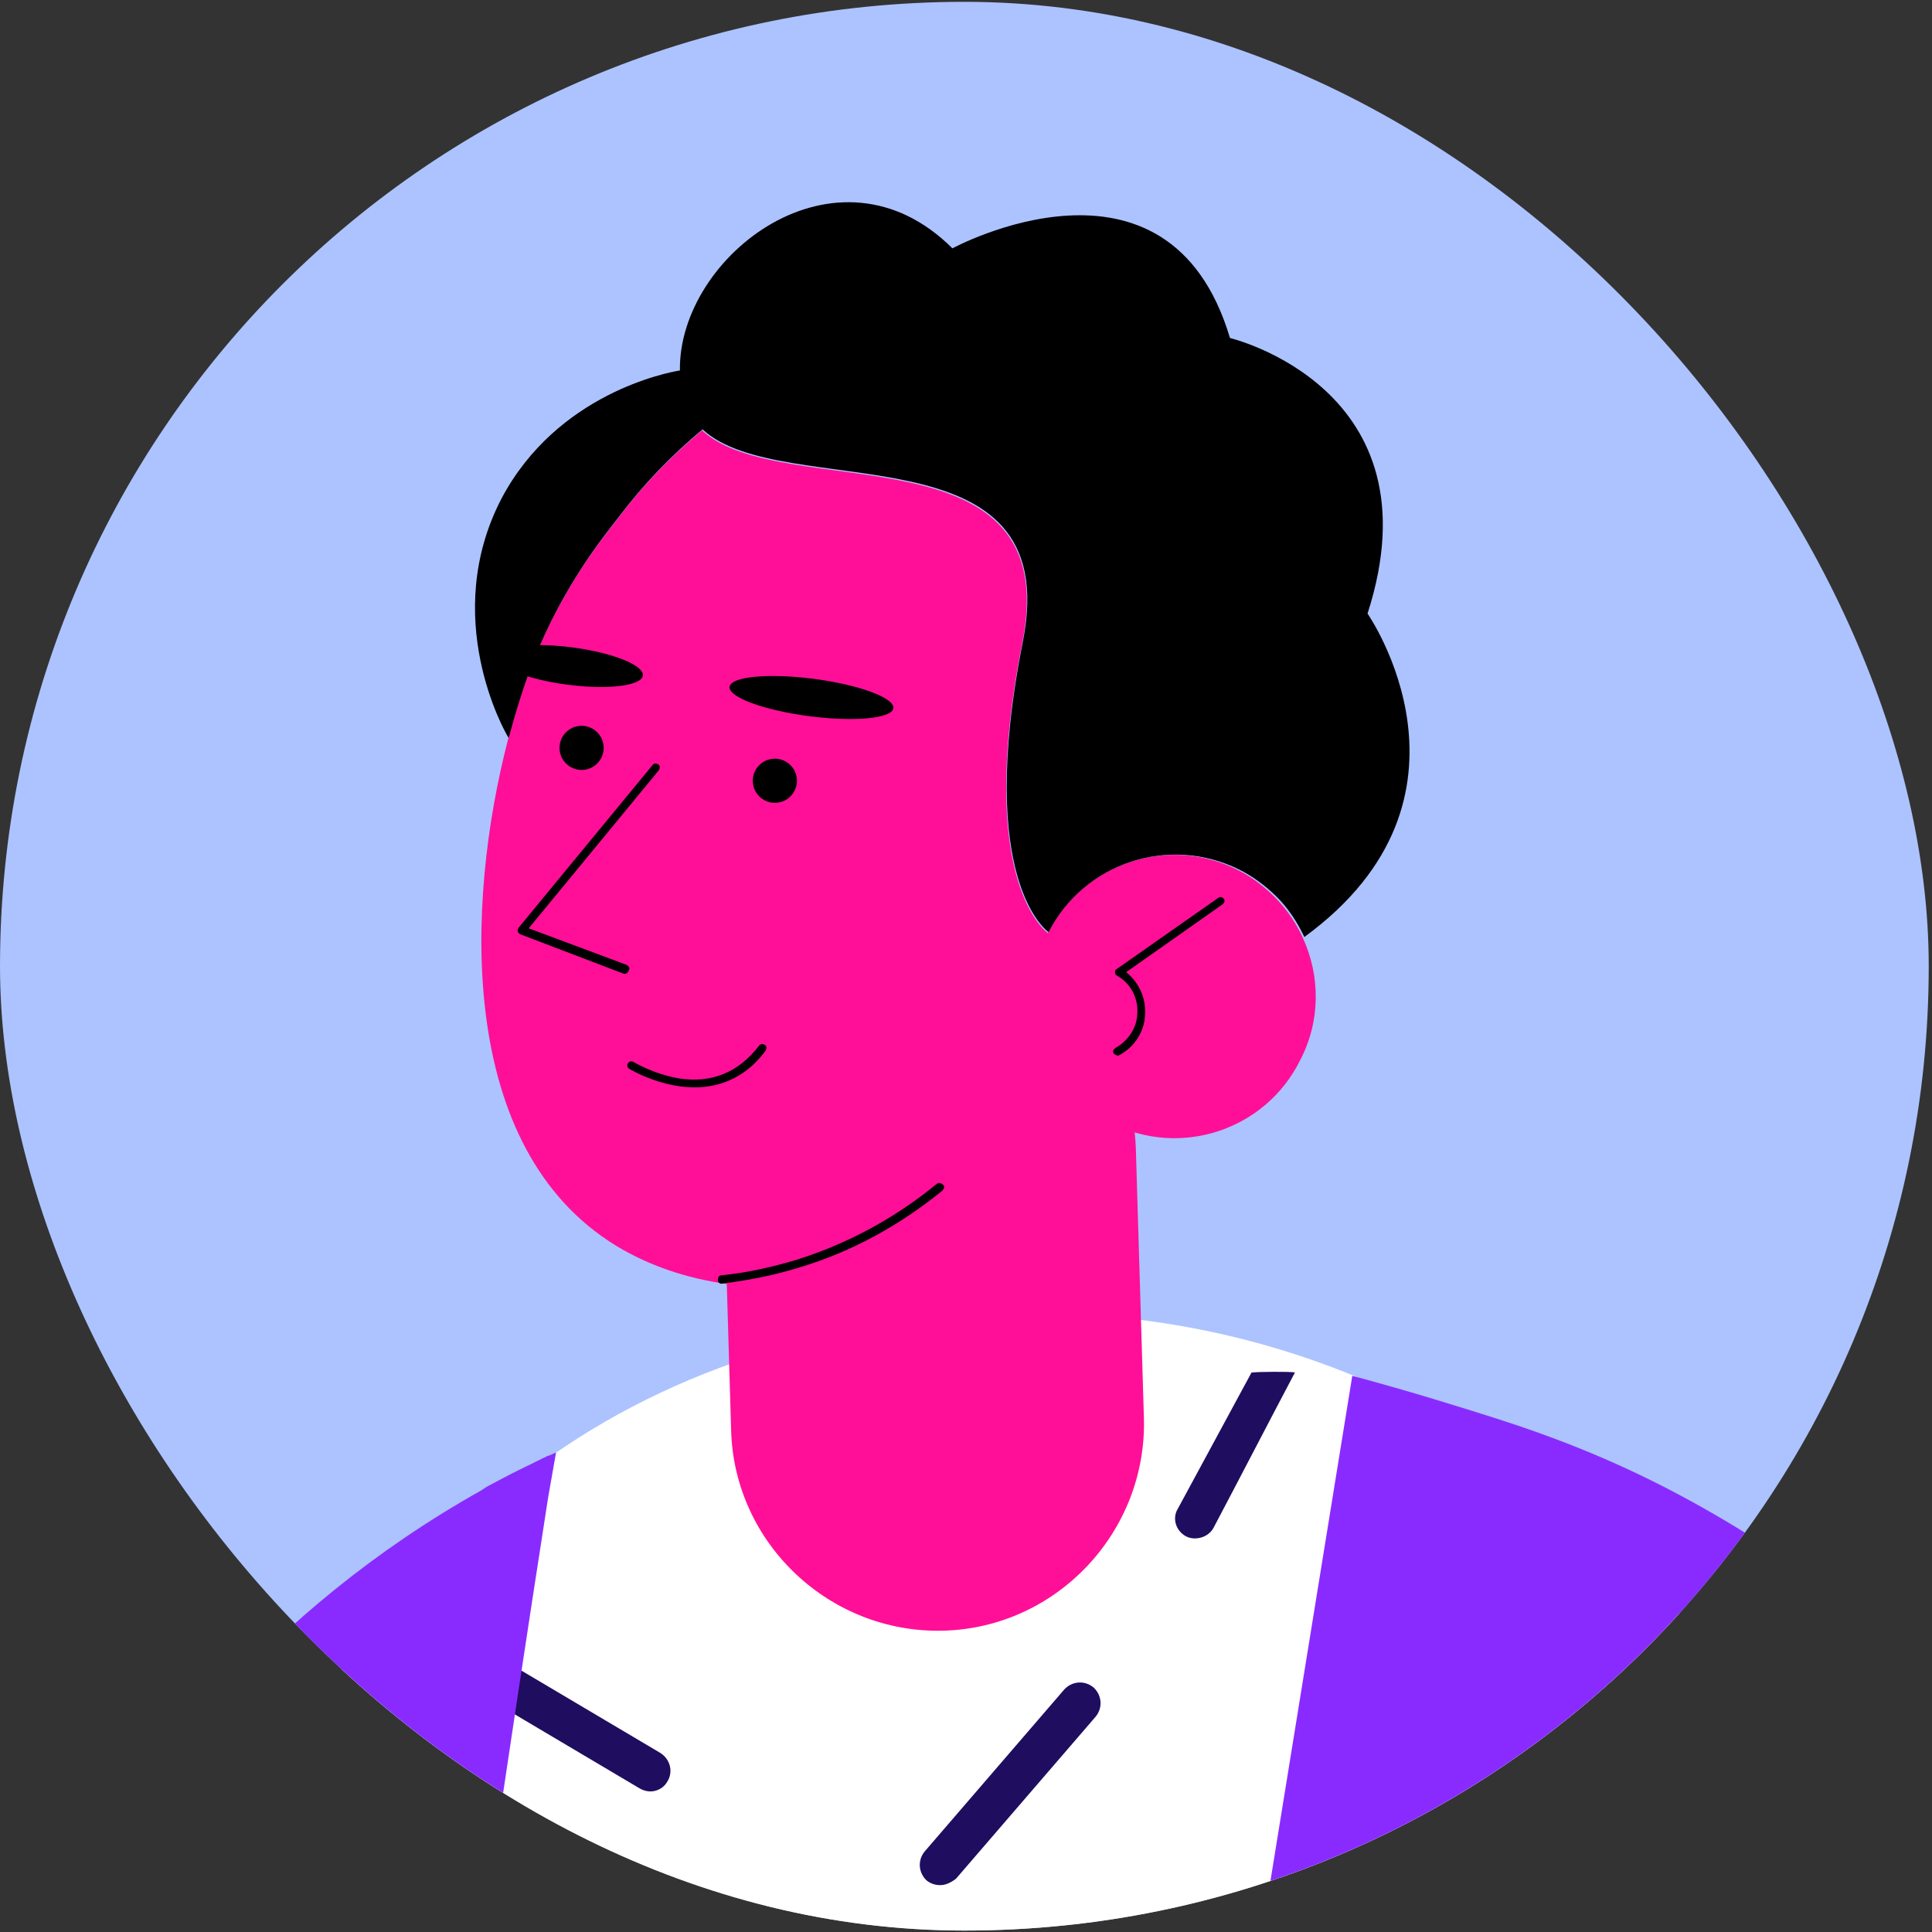 <svg width="199" height="199" viewBox="0 0 199 199" fill="none" xmlns="http://www.w3.org/2000/svg">
<rect x="0" y="0" width="199" height="199" fill="#333333" stroke="none"/>
<g clip-path="url(#clip0_3_12716)">
<rect x="0.001" y="0.188" width="198.663" height="198.663" rx="99.332" fill="#ACC3FF"/>
<g clip-path="url(#clip1_3_12716)">
<path d="M193.368 222.029C193.368 269.939 154.528 308.779 106.618 308.779C58.707 308.779 19.868 269.939 19.868 222.029C19.868 192.525 34.446 165.52 56.952 149.848C70.993 140.071 88.211 135.279 106.618 135.279C154.528 135.279 193.368 174.118 193.368 222.029Z" fill="white"/>
<path d="M97.415 194.087C96.769 194.279 96.027 194.148 95.455 193.704C94.601 192.903 94.483 191.62 95.259 190.686L109.627 174.014C110.428 173.16 111.711 173.042 112.645 173.818C113.499 174.618 113.617 175.901 112.841 176.836L98.473 193.508C98.117 193.789 97.737 193.99 97.415 194.087Z" fill="#1F0D60"/>
<path d="M133.384 141.362C130.575 146.681 127.789 152.081 124.979 157.4C124.809 157.714 124.534 157.972 124.235 158.149C123.638 158.503 122.782 158.582 122.154 158.242C121.106 157.675 120.721 156.383 121.312 155.416L128.907 141.377C129.496 141.29 132.828 141.264 133.384 141.362Z" fill="#1F0D60"/>
<path d="M68.761 183.464C68.478 183.987 68.041 184.293 67.557 184.437C66.992 184.606 66.436 184.508 65.912 184.224L52.889 176.503C53.15 175.019 53.331 173.559 53.568 171.994L67.976 180.533C69.048 181.181 69.352 182.497 68.761 183.464Z" fill="#1F0D60"/>
<path d="M127.56 89.66C120.403 85.992 111.595 88.879 107.951 96.117C107.951 96.117 100.385 91.076 105.29 66.237C109.803 43.624 80.566 51.983 72.311 44.334C68.998 47.079 66.128 50.131 63.791 53.201C62.011 55.488 57.96 60.474 54.944 68.052C54.044 70.342 53.103 73.083 52.339 76.123C47.958 92.984 46.957 118.242 63.501 128.342C66.82 130.341 70.642 131.664 74.86 132.253L75.307 147.324C75.624 159.006 85.505 168.279 97.187 167.963C108.87 167.647 118.142 157.765 117.826 146.083L116.992 118.208C116.946 117.167 116.843 116.231 116.716 115.214C119.577 112.428 122.124 109.472 124.276 106.37C125.425 104.622 126.607 102.688 127.684 100.697C129.044 98.183 130.251 95.45 131.249 92.604C130.251 91.32 129.003 90.373 127.56 89.66Z" fill="#FF0F97"/>
<path d="M64.46 100.286C64.379 100.31 64.299 100.334 64.194 100.277L53.584 96.231C53.48 96.174 53.351 96.037 53.327 95.956C53.303 95.875 53.336 95.69 53.392 95.585L67.204 78.815C67.317 78.605 67.584 78.614 67.793 78.727C68.003 78.841 67.994 79.107 67.881 79.316L54.457 95.619L64.542 99.382C64.752 99.496 64.905 99.714 64.791 99.923C64.678 100.133 64.621 100.237 64.46 100.286Z" fill="black"/>
<path d="M66.215 69.586C66.353 68.525 63.1 67.225 58.949 66.683C54.798 66.141 51.32 66.561 51.182 67.622C51.043 68.683 54.296 69.983 58.447 70.525C62.598 71.067 66.076 70.647 66.215 69.586Z" fill="black"/>
<path d="M92.018 72.947C92.157 71.886 88.493 70.532 83.834 69.924C79.175 69.316 75.286 69.682 75.148 70.743C75.009 71.804 78.674 73.157 83.332 73.766C87.991 74.374 91.88 74.007 92.018 72.947Z" fill="black"/>
<path d="M81.866 130.693C79.445 131.415 76.951 131.894 74.409 132.212C74.167 132.284 73.933 132.09 73.942 131.824C73.95 131.557 74.064 131.348 74.33 131.356C76.976 131.095 79.527 130.511 82.029 129.766C87.252 128.122 92.106 125.534 96.486 121.944C96.704 121.791 96.889 121.824 97.123 122.018C97.356 122.212 97.243 122.421 97.049 122.655C92.589 126.269 87.678 128.962 82.27 130.573C82.108 130.621 82.028 130.645 81.866 130.693Z" fill="black"/>
<path d="M134.213 96.644C132.895 93.697 130.576 91.223 127.562 89.66C120.405 85.992 111.598 88.879 107.953 96.117C104.285 103.274 107.172 112.081 114.386 115.645C121.543 119.314 130.35 116.426 133.914 109.213C136.044 105.151 135.98 100.512 134.213 96.644Z" fill="#FF0F97"/>
<path d="M115.22 108.717C115.059 108.765 114.849 108.652 114.72 108.514C114.568 108.296 114.681 108.086 114.899 107.934C116.256 107.178 117.154 105.768 117.149 104.275C117.224 102.759 116.421 101.24 115.059 100.504C114.954 100.447 114.825 100.31 114.858 100.124C114.81 99.963 114.947 99.834 115.028 99.81L125.497 92.472C125.716 92.319 125.925 92.433 126.054 92.57C126.207 92.788 126.093 92.998 125.956 93.127L116.003 100.134C117.276 101.161 117.999 102.704 117.948 104.301C117.968 106.14 116.9 107.865 115.22 108.717C115.22 108.717 115.301 108.693 115.22 108.717Z" fill="black"/>
<path d="M126.69 34.816C120.342 13.505 98.1 25.58 98.1 25.58C86.224 13.738 69.854 26.348 70.033 38.159C68.774 38.359 57.378 40.523 51.645 51.371C45.337 63.533 51.914 75.284 52.397 76.019C53.185 73.06 54.045 70.343 55.002 67.948C58.018 60.371 62.069 55.385 63.849 53.097C66.186 50.028 69.056 46.975 72.369 44.231C80.624 51.879 109.861 43.521 105.348 66.134C100.443 90.972 108.009 96.013 108.009 96.013C111.677 88.856 120.404 85.993 127.617 89.557C129.06 90.269 130.309 91.216 131.42 92.291C132.66 93.503 133.625 94.974 134.349 96.516C154.053 82.121 140.859 63.201 140.859 63.201C148.35 39.965 126.69 34.816 126.69 34.816Z" fill="black"/>
<path d="M60.556 79.213C61.759 78.854 62.444 77.588 62.086 76.384C61.727 75.18 60.461 74.495 59.257 74.854C58.053 75.212 57.368 76.479 57.727 77.683C58.086 78.886 59.352 79.571 60.556 79.213Z" fill="black"/>
<path d="M80.461 82.599C81.665 82.241 82.35 80.974 81.992 79.771C81.633 78.567 80.367 77.882 79.163 78.24C77.959 78.599 77.274 79.865 77.633 81.069C77.991 82.273 79.258 82.958 80.461 82.599Z" fill="black"/>
<path d="M74.166 111.631C69.565 113.002 64.835 110.104 64.835 110.104C64.625 109.991 64.553 109.749 64.666 109.539C64.78 109.33 65.022 109.257 65.231 109.371C65.231 109.371 67.27 110.609 69.867 111.066C73.287 111.629 76.097 110.441 78.183 107.71C78.297 107.5 78.563 107.509 78.772 107.622C78.982 107.735 78.973 108.002 78.86 108.211C77.493 110.112 75.781 111.15 74.166 111.631Z" fill="black"/>
<path d="M282.479 251.54C202.679 169.233 180.554 154.555 153.939 146.049C150.641 145.01 145.497 143.378 139.288 141.712C130.642 194.999 122.019 248.366 113.373 301.652C110.278 320.766 107.184 339.881 104.089 358.995C101.003 377.843 97.998 396.667 94.912 415.515C104.437 412.678 113.987 409.921 123.512 407.084C127.306 405.953 131.1 404.823 134.813 403.717C149.182 399.437 163.55 395.156 177.895 390.795C176.57 337.667 175.244 284.539 173.838 231.435C214.546 265.712 255.23 299.909 295.937 334.186C310.771 327.043 325.581 319.819 340.416 312.675C327.075 298.281 307.109 276.984 282.479 251.54Z" fill="#892BFF"/>
<path d="M56.489 149.943C56.247 150.015 56.11 150.143 55.868 150.216C55.65 150.368 55.327 150.465 55.028 150.642C54.107 151.092 53.106 151.566 51.967 152.169C51.588 152.369 51.208 152.57 50.829 152.771C50.449 152.972 49.989 153.197 49.633 153.479C4.745 178.628 -1.166 223.102 -18.556 225.206C-18.556 225.206 -18.556 225.206 -18.637 225.23C-18.798 225.278 -19.064 225.27 -19.226 225.318C-29.078 225.879 -44.317 213.369 -66.02 146.713C-66.02 146.713 -66.02 146.713 -66.1 146.737C-79.478 147.558 -92.832 148.46 -106.129 149.257C-106.129 149.257 -106.21 149.281 -106.29 149.305C-101.645 192.041 -89.557 223.77 -80.228 243.578C-66.907 271.776 -54.734 297.592 -32.595 301.104C-20.61 302.982 -9.677 297.792 1.125 290.092C6.336 286.342 11.507 282.165 16.711 277.803C17.697 276.982 18.683 276.161 19.645 275.259C19.919 275.001 20.275 274.72 20.55 274.462C19.753 277.687 18.899 281.018 18.07 284.429C16.387 291.17 14.614 298.202 13.077 304.548C9.28 319.829 5.459 335.029 1.662 350.31C3.075 349.449 4.513 348.669 5.927 347.809C14.181 343.065 22.919 338.177 32.247 333.201C35.357 306.172 38.694 278.724 42.442 250.89C42.925 247.495 43.327 244.123 43.809 240.728C47.819 211.409 52.054 182.551 56.457 154.259L57.273 149.621C57.031 149.693 56.812 149.846 56.489 149.943Z" fill="#892BFF"/>
</g>
</g>
<defs>
<clipPath id="clip0_3_12716">
<rect x="0.001" y="0.188" width="198.663" height="198.663" rx="99.332" fill="white"/>
</clipPath>
<clipPath id="clip1_3_12716">
<rect width="745.844" height="757.721" fill="white" transform="translate(-338.59 140.113) rotate(-16.589)"/>
</clipPath>
</defs>
</svg>
